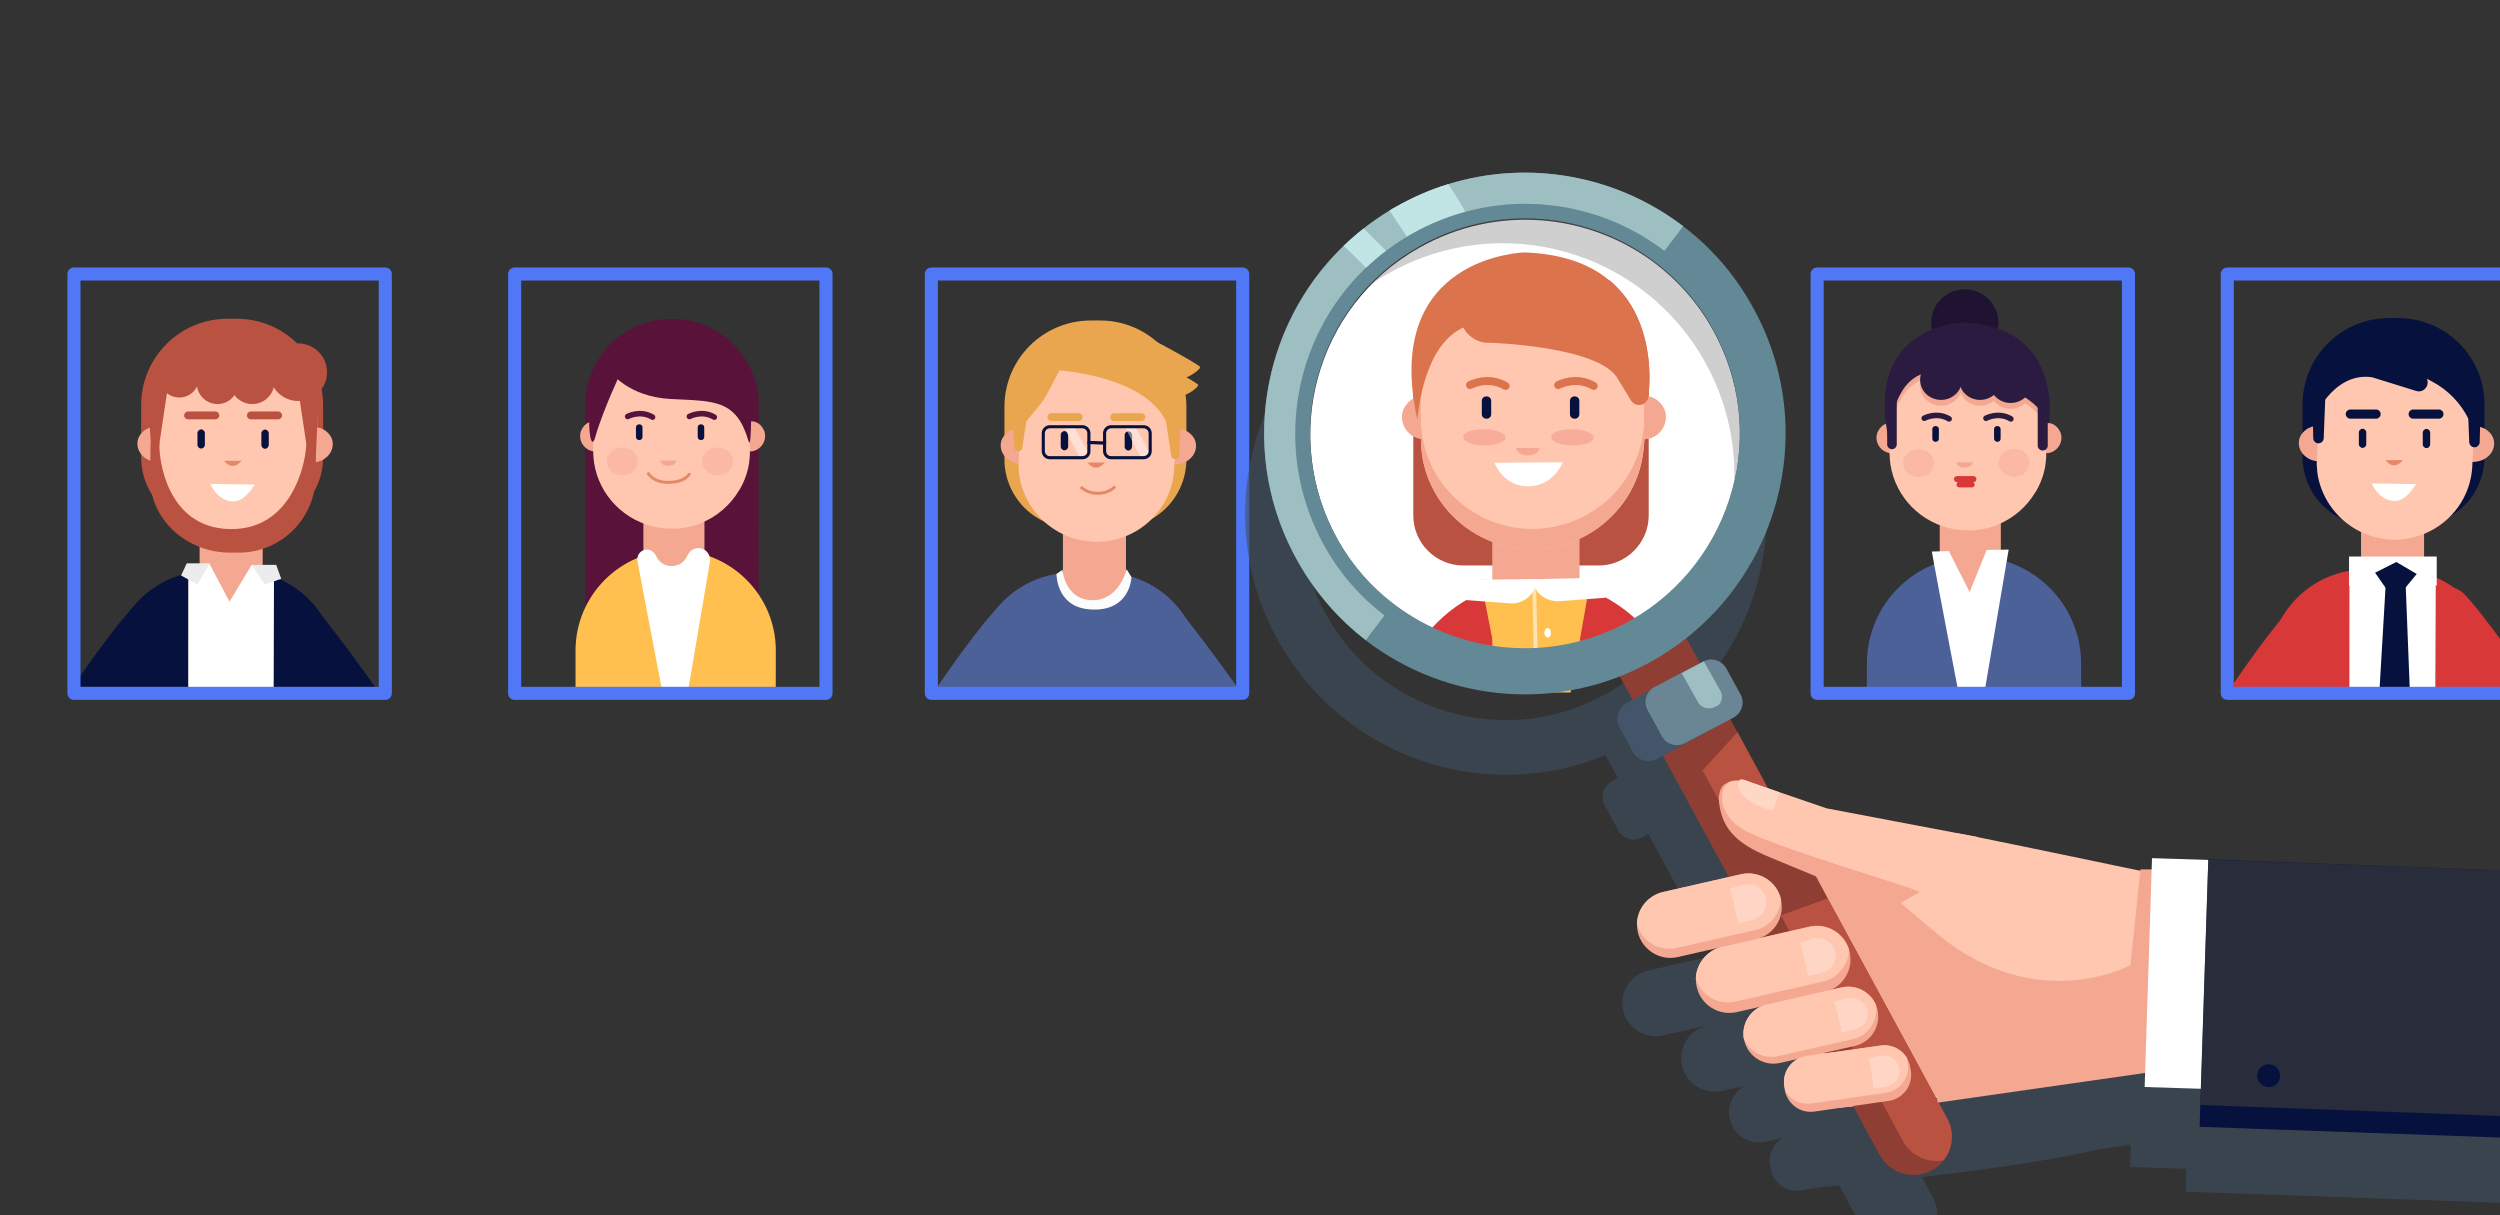 <?xml version="1.0" encoding="utf-8"?>
<!-- Generator: Adobe Illustrator 21.1.0, SVG Export Plug-In . SVG Version: 6.00 Build 0)  -->
<svg version="1.1" id="Layer_1" xmlns="http://www.w3.org/2000/svg" xmlns:xlink="http://www.w3.org/1999/xlink" x="0px" y="0px"
	 width="1145.9px" height="557.1px" viewBox="0 0 1145.9 557.1" style="enable-background:new 0 0 1145.9 557.1;"
	 xml:space="preserve">
<rect x="0" y="0" width="1145.9" height="557.1" fill="#333333" stroke="none"/>
<style type="text/css">
	.st0{clip-path:url(#SVGID_2_);}
	.st1{fill:#07113D;}
	.st2{fill:#B95241;}
	.st3{fill:#F4A891;}
	.st4{fill:#FFC7B0;}
	.st5{fill:#FFFFFF;}
	.st6{fill:#E48867;}
	.st7{fill:#EAECEE;}
	.st8{fill:none;stroke:#5077F6;stroke-width:6;stroke-linecap:round;stroke-linejoin:round;stroke-miterlimit:10;}
	.st9{clip-path:url(#SVGID_4_);fill:#591239;}
	.st10{clip-path:url(#SVGID_6_);fill:#FFC050;}
	.st11{clip-path:url(#SVGID_8_);fill:#F4A891;}
	.st12{clip-path:url(#SVGID_10_);}
	.st13{clip-path:url(#SVGID_12_);}
	.st14{fill:none;stroke:#591239;stroke-width:2.558;stroke-linecap:round;stroke-miterlimit:10;}
	.st15{clip-path:url(#SVGID_14_);fill:#FFFFFF;}
	.st16{clip-path:url(#SVGID_16_);fill:#07113D;}
	.st17{clip-path:url(#SVGID_18_);}
	.st18{opacity:0.1;}
	.st19{fill:#D93838;}
	.st20{clip-path:url(#SVGID_20_);fill:#07113D;}
	.st21{clip-path:url(#SVGID_22_);}
	.st22{fill:#591239;}
	.st23{clip-path:url(#SVGID_24_);fill:none;stroke:#E48867;stroke-width:1.356;stroke-linecap:round;stroke-miterlimit:10;}
	.st24{clip-path:url(#SVGID_26_);fill:#591239;}
	.st25{clip-path:url(#SVGID_28_);fill:#591239;}
	.st26{clip-path:url(#SVGID_30_);fill:#1F1331;}
	.st27{clip-path:url(#SVGID_32_);fill:#4D6199;}
	.st28{clip-path:url(#SVGID_34_);fill:#F4A891;}
	.st29{clip-path:url(#SVGID_36_);}
	.st30{clip-path:url(#SVGID_38_);}
	.st31{fill:none;stroke:#2B1B40;stroke-width:2.558;stroke-linecap:round;stroke-miterlimit:10;}
	.st32{clip-path:url(#SVGID_40_);fill:#FFFFFF;}
	.st33{clip-path:url(#SVGID_42_);fill:#07113D;}
	.st34{clip-path:url(#SVGID_44_);}
	.st35{clip-path:url(#SVGID_46_);fill:#07113D;}
	.st36{clip-path:url(#SVGID_48_);}
	.st37{clip-path:url(#SVGID_50_);}
	.st38{fill:#2B1B40;}
	.st39{clip-path:url(#SVGID_52_);fill:#D93838;}
	.st40{clip-path:url(#SVGID_54_);fill:#D93838;}
	.st41{clip-path:url(#SVGID_56_);}
	.st42{clip-path:url(#SVGID_58_);}
	.st43{fill:#4D6199;}
	.st44{fill:#EAA64F;}
	.st45{fill:#FBFCFC;}
	.st46{fill:none;stroke:#E48867;stroke-width:1.356;stroke-miterlimit:10;}
	.st47{opacity:0.45;fill:#FFFFFF;enable-background:new    ;}
	.st48{fill:none;stroke:#07113D;stroke-width:1.427;stroke-miterlimit:10;}
	.st49{fill:none;stroke:#07113D;stroke-width:1.484;stroke-miterlimit:10;}
	.st50{opacity:0.6;fill:#405162;enable-background:new    ;}
	.st51{fill:#DB734C;}
	.st52{fill:none;stroke:#DB734C;stroke-width:3.651;stroke-linecap:round;stroke-miterlimit:10;}
	.st53{opacity:0.18;}
	.st54{fill:#FFC050;}
	.st55{opacity:0.56;fill:none;stroke:#FFFFFF;stroke-width:1.746;stroke-miterlimit:10;enable-background:new    ;}
	.st56{fill:#8E3E33;}
	.st57{fill:#435568;}
	.st58{fill:#6A8593;}
	.st59{fill:#638896;}
	.st60{opacity:0.63;}
	.st61{fill:#FFE0D2;}
	.st62{fill:#FFD7C5;}
	.st63{opacity:0.66;fill:#3A3A3A;enable-background:new    ;}
	.st64{fill:#9DBFC1;}
	.st65{opacity:0.3;fill:#5D5D5D;enable-background:new    ;}
	.st66{fill:#C1E5E5;}
</style>
<g>
	<g>
		<g>
			<g>
				<g>
					<g>
						<defs>
							<rect id="SVGID_1_" x="33.3" y="129.2" width="141" height="188.9"/>
						</defs>
						<clipPath id="SVGID_2_">
							<use xlink:href="#SVGID_1_"  style="overflow:visible;"/>
						</clipPath>
						<g class="st0">
							<path class="st1" d="M10.5,350.7c1.1-2.5,44.6-73.2,60.7-81.3c16.1-8,59.1-3.7,67.2,2.5c8,6.2,53.4,69.2,58.8,82.3
								c6.3,15.2,0,34.8-7.1,34.8s-167.9,0-167.9,0S-2.9,381.1,10.5,350.7z"/>
							<path class="st1" d="M154.5,305.9l-3,128.9l-97.6,0.9l-2.6-129.8c0-21.8,15.7-39.9,36.5-43.5c2.5-0.4,5-0.7,7.7-0.7h14.9
								C134.7,261.7,154.5,281.5,154.5,305.9z"/>
							<g>
								<path class="st2" d="M116.6,241.2H96.2c-17.4,0-31.5-14.1-31.5-31.5v-24c0-21.9,17.7-39.6,39.6-39.6h4.2
									c21.9,0,39.6,17.7,39.6,39.6v24C148.1,227.1,134,241.2,116.6,241.2z"/>
								<path class="st3" d="M75.8,195.6l-0.6,9.7l-0.4,6.6l-2.9-0.1c-0.2,0-0.4,0-0.6-0.1c-4.9-0.5-8.6-4.4-8.3-8.8
									c0.1-2.2,1.3-4.1,3.1-5.5c1.6-1.3,3.7-1.9,6-2l0,0c0.3,0,0.5,0,0.8,0L75.8,195.6z"/>
								<path class="st3" d="M139.7,195.8l0.6,9.7l0.4,6.6l2.9-0.1c0.2,0,0.4,0,0.6-0.1c4.9-0.5,8.6-4.4,8.3-8.8
									c-0.1-2.2-1.3-4.1-3.1-5.5c-1.6-1.3-3.7-1.9-6-2l0,0c-0.3,0-0.5,0-0.8,0L139.7,195.8z"/>
								<path class="st3" d="M108.9,277.7H103c-6.3,0-11.5-5.2-11.5-11.5v-34.5c0-6.3,5.2-11.5,11.5-11.5h5.9
									c6.3,0,11.5,5.2,11.5,11.5v34.5C120.4,272.5,115.2,277.7,108.9,277.7z"/>
								<path class="st4" d="M145.4,194.2l-0.9,17.8l-0.1,2.7c-0.1,1.8-0.3,3.5-0.6,5.2c-2.7,14.1-13.6,25.3-27.4,28.9
									c-1.5,0.4-3.1,0.7-4.7,0.9c-0.5,0.1-1,0.1-1.5,0.1c-1,0.1-2,0.2-3.1,0.2c-0.7,0-1.5,0-2.2-0.1c-1.7-0.1-3.3-0.3-4.9-0.6
									c-0.7-0.1-1.3-0.3-2-0.4c-2.5-0.6-4.9-1.4-7.2-2.5l0,0c-10.9-5.1-18.8-15.2-20.9-27.1v-0.1c-0.2-1.3-0.4-2.6-0.5-3.9
									c0-0.4-0.1-0.8-0.1-1.2s0-0.8,0-1.3s0-1,0-1.5V211l0.1-1.2l0.2-3.2l0.3-5.4v-0.1l0.3-5.5v-0.1l0,0l0.1-2l0.1-1.6l0.1-1.4
									v-0.4c0.1-2.5,0.7-5,1.4-7.3c0.5-1.6,1.1-3.2,1.8-4.8c0.1-0.3,0.2-0.5,0.3-0.7c0.6-1.3,1.2-2.5,1.9-3.7l0,0
									c2.7-4.5,6.3-8.4,10.6-11.4c0.9-0.6,1.7-1.2,2.6-1.7c6.3-3.7,13.6-5.6,21.3-5.2c10.4,0.5,19.6,5.2,26.1,12.3
									c1.9,2.1,3.5,4.4,4.7,6.8c1.1,2,1.9,4.1,2.7,6.3c0.5,1.4,0.8,2.8,1.1,4.3l0,0c0.1,0.5,0.1,1,0.2,1.5
									c0.1,0.9,0.2,1.8,0.2,2.7C145.5,190.7,145.4,192.5,145.4,194.2z"/>
								<g>
									<path class="st1" d="M121.5,205.7L121.5,205.7c-0.9,0-1.7-0.8-1.7-1.7v-5.4c0-0.9,0.8-1.7,1.7-1.7l0,0
										c0.9,0,1.7,0.8,1.7,1.7v5.4C123.1,204.9,122.4,205.7,121.5,205.7z"/>
									<path class="st1" d="M92.2,205.6L92.2,205.6c-0.9,0-1.7-0.8-1.7-1.7v-5.4c0-0.9,0.8-1.7,1.7-1.7l0,0c0.9,0,1.7,0.8,1.7,1.7
										v5.4C93.9,204.8,93.1,205.6,92.2,205.6z"/>
									<path class="st2" d="M127.5,192.2H115c-1,0-1.8-0.8-1.8-1.8l0,0c0-1,0.8-1.8,1.8-1.8h12.5c1,0,1.8,0.8,1.8,1.8l0,0
										C129.3,191.4,128.5,192.2,127.5,192.2z"/>
									<path class="st2" d="M98.7,192.2H86.2c-1,0-1.8-0.8-1.8-1.8l0,0c0-1,0.8-1.8,1.8-1.8h12.5c1,0,1.8,0.8,1.8,1.8l0,0
										C100.5,191.4,99.7,192.2,98.7,192.2z"/>
									<path class="st5" d="M116.8,222.1c-3.4,5-6.6,8.4-11.3,7.6c-3.9-0.6-7.1-3.6-9.1-7.9L116.8,222.1z"/>
									<path class="st6" d="M102.7,211.2h8C110.7,211.2,106.9,216.5,102.7,211.2z"/>
								</g>
								<path class="st3" d="M145.4,194.2l-0.9,17.8l-0.1,2.7c-0.1,1.8-0.3,3.5-0.6,5.2c-2.7,14.1-13.6,25.3-27.4,28.9
									c-1.5,0.4-3.1,0.7-4.7,0.9c-0.5,0.1-1,0.1-1.5,0.1c-1,0.1-2,0.2-3.1,0.2c-0.7,0-1.5,0-2.2-0.1c-1.9-0.1-3.8-0.3-5.6-0.6
									c-0.4-0.1-0.7-0.1-1.1-0.2c-2.5-0.6-4.9-1.4-7.2-2.5l0,0c-10.9-5.2-18.9-15.3-21-27.3v-0.1c-0.2-1.3-0.4-2.6-0.5-3.9
									c0-0.4-0.1-0.8-0.1-1.2s0-0.8,0-1.3s0-1,0-1.5V211l0.1-1.2l0.2-3.2l0.3-5.4c1.7,19.9,8.7,45.1,33.6,46.1
									c34.4,1.4,41.5-36.4,42-58.2C145.5,190.7,145.4,192.5,145.4,194.2z"/>
							</g>
							<g>
								<polygon class="st5" points="125.1,436.2 86.2,436.2 86.3,258.7 96,258.4 105.2,275.8 115.3,259 125.6,259.2 								"/>
							</g>
						</g>
					</g>
				</g>
			</g>
		</g>
		<polygon class="st7" points="96.2,258.2 90.5,267.9 83,263.8 85.6,258.2 		"/>
		<polygon class="st7" points="115.3,258.9 121.4,267.9 128.9,265.3 126.6,258.9 		"/>
		<ellipse class="st2" cx="136.7" cy="170.6" rx="13.2" ry="13.2"/>
		<path class="st2" d="M125.8,175c0,5.6-4.5,10.2-10.2,10.2c-5.6,0-10.2-4.6-10.2-10.2c0-5.6,4.5-10.2,10.2-10.2
			S125.8,169.4,125.8,175z"/>
		<ellipse class="st2" cx="99.7" cy="175.7" rx="9.5" ry="9.5"/>
		<path class="st2" d="M91.2,173.2c0,5-4,9-9,9s-9-4-9-9s4-9,9-9S91.2,168.2,91.2,173.2z"/>
		<path class="st2" d="M94.1,154.2c0,0,19-5.4,29.2,1.7c10.2,7.1,15.6,16.9,15.6,16.9l-39,3.4l-23.4-3.7l9-17.1L94.1,154.2z"/>
		<path class="st2" d="M77.2,175.7l-4.3,28.7c-0.2,1.3-1.7,2-2.8,1.3l0,0c-0.5-0.3-0.8-0.9-0.9-1.5l-1.3-20.9
			C67.9,183.3,74.8,166,77.2,175.7z"/>
		<path class="st2" d="M136.8,179.4l4.3,28.7c0.2,1.3,1.7,2,2.8,1.3l0,0c0.5-0.3,0.8-0.9,0.9-1.5l1.3-26.7
			C146.2,181.3,139.2,169.8,136.8,179.4z"/>
		<path class="st2" d="M73.1,203c-0.5,6.9,3.2,38.8,32,39.5s34.6-30.2,35.1-36.6c0.5-6.4,4.7-5.8,4.7-4.4l-0.2,16.6
			c0,19.5-15.8,35.2-35.2,35.2h-4.1c-19.5,0-36.6-14.8-36.6-34.2l0.2-15.9C69.1,203.2,73.2,202.4,73.1,203z"/>
	</g>
	<rect x="33.9" y="125.6" class="st8" width="142.7" height="192.2"/>
</g>
<g>
	<g>
		<g>
			<g>
				<g>
					<defs>
						<rect id="SVGID_3_" x="231.4" y="125.9" width="147.8" height="192.2"/>
					</defs>
					<clipPath id="SVGID_4_">
						<use xlink:href="#SVGID_3_"  style="overflow:visible;"/>
					</clipPath>
					<path class="st9" d="M347.7,279.7h-79.5v-93.8c0-22,17.8-39.8,39.8-39.8l0,0c22,0,39.8,17.8,39.8,39.8L347.7,279.7L347.7,279.7
						z"/>
				</g>
			</g>
		</g>
		<g>
			<g>
				<g>
					<defs>
						<rect id="SVGID_5_" x="231.4" y="125.9" width="147.8" height="192.2"/>
					</defs>
					<clipPath id="SVGID_6_">
						<use xlink:href="#SVGID_5_"  style="overflow:visible;"/>
					</clipPath>
					<path class="st10" d="M355.5,367.6h-91.7v-69.4c0-25.3,20.5-45.9,45.9-45.9l0,0c25.3,0,45.9,20.5,45.9,45.9L355.5,367.6
						L355.5,367.6z"/>
				</g>
			</g>
		</g>
		<g>
			<g>
				<g>
					<defs>
						<rect id="SVGID_7_" x="231.4" y="125.9" width="147.8" height="192.2"/>
					</defs>
					<clipPath id="SVGID_8_">
						<use xlink:href="#SVGID_7_"  style="overflow:visible;"/>
					</clipPath>
					<rect x="294.9" y="232.5" class="st11" width="28" height="38.4"/>
				</g>
			</g>
		</g>
		<g>
			<g>
				<g>
					<defs>
						<rect id="SVGID_9_" x="231.4" y="125.9" width="147.8" height="192.2"/>
					</defs>
					<clipPath id="SVGID_10_">
						<use xlink:href="#SVGID_9_"  style="overflow:visible;"/>
					</clipPath>
					<g class="st12">
						<path class="st3" d="M350.7,199.8c0,3.4-2.4,6.3-5.6,7c-0.3,0.1-0.6,0.1-0.9,0.1c-0.1,0-0.3,0-0.5,0h-2.2v-4.6v-1l-0.1-8.3
							h2.2c0.2,0,0.4,0,0.6,0l0,0c0.3,0,0.6,0,0.8,0.1l0,0c1.4,0.2,2.6,0.8,3.6,1.8C349.9,196.3,350.7,197.9,350.7,199.8z"/>
						<path class="st3" d="M265.9,199.8c0,3.4,2.4,6.3,5.6,7c0.3,0.1,0.6,0.1,0.9,0.1c0.1,0,0.3,0,0.5,0h2.2v-4.6v-1l0.1-8.3H273
							c-0.2,0-0.4,0-0.6,0l0,0c-0.3,0-0.6,0-0.8,0.1l0,0c-1.4,0.2-2.6,0.8-3.6,1.8C266.7,196.3,265.9,197.9,265.9,199.8z"/>
						<path class="st4" d="M343.7,205.5v1.2v0.2c0,0.5,0,1,0,1.5c0,0.4,0,0.8-0.1,1.2c0,0.1,0,0.2,0,0.4c-0.4,5.1-2,9.9-4.4,14.1
							c-0.1,0.2-0.2,0.4-0.4,0.6c-3.9,6.6-9.9,11.9-17.1,14.9l0,0c-2.8,1.2-5.7,2-8.8,2.4c-1.1,0.2-2.3,0.3-3.4,0.3
							c-0.5,0-0.9,0-1.4,0c-1.7,0-3.3-0.1-5-0.3c-0.5-0.1-0.9-0.1-1.4-0.2c-15.2-2.6-27.1-14.6-29.4-29.7c-0.2-1.6-0.4-3.3-0.4-5
							v-2.5l-0.1-11.3v-5.7c0-0.9,0-1.7,0-2.6c0.1-1.7,0.2-3.3,0.5-4.9c0.3-1.9,0.8-3.7,1.5-5.5c0.8-2.1,1.7-4.1,2.8-6
							c1.3-2.3,2.9-4.4,4.8-6.3c6.5-6.5,15.5-10.5,25.4-10.6c7.4-0.1,14.3,2.1,20.1,5.9c0.8,0.6,1.7,1.1,2.5,1.7
							c3.3,2.6,6.2,5.7,8.4,9.3c0.4,0.7,0.8,1.4,1.2,2.1l0,0c0.6,1.2,1.2,2.4,1.7,3.6c0.1,0.2,0.2,0.4,0.3,0.7
							c0.6,1.5,1.1,3,1.5,4.6c0.6,2.3,1,4.6,1,7v0.4v1.4v1.5v1.9l0,0v0.1v0.3v0.9v8.3v0.9L343.7,205.5z"/>
					</g>
				</g>
			</g>
		</g>
		<g>
			<g>
				<g>
					<defs>
						<rect id="SVGID_11_" x="231.4" y="125.9" width="147.8" height="192.2"/>
					</defs>
					<clipPath id="SVGID_12_">
						<use xlink:href="#SVGID_11_"  style="overflow:visible;"/>
					</clipPath>
					<g class="st13">
						<path class="st3" d="M302.5,211.1c0,0,0.5,2.6,4.1,2.4c3.2-0.2,3.5-2.4,3.5-2.4H302.5z"/>
						<g>
							<path class="st14" d="M287.7,190.9c0,0,5.7-3.1,11.4,0.3"/>
						</g>
					</g>
				</g>
			</g>
		</g>
		<g>
			<g>
				<g>
					<defs>
						<rect id="SVGID_13_" x="231.4" y="125.9" width="147.8" height="192.2"/>
					</defs>
					<clipPath id="SVGID_14_">
						<use xlink:href="#SVGID_13_"  style="overflow:visible;"/>
					</clipPath>
					<path class="st15" d="M292.2,257.1c3.7,20.1,17.6,92.4,17.6,92.4l15.6-92c0.6-3.3-2.1-6.4-5.4-6.3l0,0c-2.1,0.1-4,1.4-4.9,3.4
						l0,0c-2.5,6.2-11.2,6.6-14.2,0.6l-0.5-0.9c-0.8-1.5-2.4-2.5-4.1-2.4l0,0C293.7,252,291.7,254.5,292.2,257.1z"/>
				</g>
			</g>
		</g>
		<g>
			<g>
				<g>
					<defs>
						<rect id="SVGID_15_" x="231.4" y="125.9" width="147.8" height="192.2"/>
					</defs>
					<clipPath id="SVGID_16_">
						<use xlink:href="#SVGID_15_"  style="overflow:visible;"/>
					</clipPath>
					<path class="st16" d="M291.5,200.3v-4.4c0-0.8,0.6-1.4,1.4-1.4h0.2c0.8,0,1.4,0.6,1.4,1.4v4.4c0,0.8-0.6,1.4-1.4,1.4h-0.2
						C292.2,201.7,291.5,201.1,291.5,200.3z"/>
				</g>
			</g>
		</g>
		<g>
			<g>
				<g>
					<defs>
						<rect id="SVGID_17_" x="231.4" y="125.9" width="147.8" height="192.2"/>
					</defs>
					<clipPath id="SVGID_18_">
						<use xlink:href="#SVGID_17_"  style="overflow:visible;"/>
					</clipPath>
					<g class="st17">
						<g>
							<path class="st14" d="M316,190.9c0,0,5.7-3.1,11.4,0.3"/>
						</g>
						<g class="st18">
							<path class="st19" d="M336,211.6c-0.1,3.6-3.3,6.4-7.2,6.3c-3.9-0.1-7-3-7-6.5c0.1-3.6,3.3-6.4,7.2-6.3
								C333,205.1,336.1,208.1,336,211.6z"/>
						</g>
						<g class="st18">
							<path class="st19" d="M292.3,211.6c-0.1,3.6-3.3,6.4-7.2,6.3c-3.9-0.1-7-3-7-6.5c0.1-3.6,3.3-6.4,7.2-6.3
								C289.2,205.1,292.3,208.1,292.3,211.6z"/>
						</g>
					</g>
				</g>
			</g>
		</g>
		<g>
			<g>
				<g>
					<defs>
						<rect id="SVGID_19_" x="231.4" y="125.9" width="147.8" height="192.2"/>
					</defs>
					<clipPath id="SVGID_20_">
						<use xlink:href="#SVGID_19_"  style="overflow:visible;"/>
					</clipPath>
					<path class="st20" d="M319.8,200.3v-4.4c0-0.8,0.6-1.4,1.4-1.4h0.2c0.8,0,1.4,0.6,1.4,1.4v4.4c0,0.8-0.6,1.4-1.4,1.4h-0.2
						C320.5,201.7,319.8,201.1,319.8,200.3z"/>
				</g>
			</g>
		</g>
		<g>
			<g>
				<g>
					<defs>
						<rect id="SVGID_21_" x="231.4" y="125.9" width="147.8" height="192.2"/>
					</defs>
					<clipPath id="SVGID_22_">
						<use xlink:href="#SVGID_21_"  style="overflow:visible;"/>
					</clipPath>
					<g class="st21">
						<path class="st22" d="M345.3,190.6C345.2,190.6,345.2,190.6,345.3,190.6c-0.1,1.4-0.2,2.3-0.3,2.5c0,0.1-1.3,0-1.3,0
							c-2-13-33-24.4-52.3-23.4c-2.2,0.1-4.1,0.6-5.8,1.4c-13.7,6.2-13.9,30.4-14.1,29.5C260,148.1,305.4,147,305.4,147
							c12.7,0.5,21.4,4.1,27.4,9.1C345.5,166.8,345.7,184,345.3,190.6z"/>
					</g>
				</g>
			</g>
		</g>
		<g>
			<g>
				<g>
					<defs>
						<rect id="SVGID_23_" x="231.4" y="125.9" width="147.8" height="192.2"/>
					</defs>
					<clipPath id="SVGID_24_">
						<use xlink:href="#SVGID_23_"  style="overflow:visible;"/>
					</clipPath>
					<path class="st23" d="M297.2,217.1c1.3,1.8,4.2,4.3,9.9,4c5.2-0.2,7.7-2.1,8.8-3.7"/>
				</g>
			</g>
		</g>
		<g>
			<g>
				<g>
					<defs>
						<rect id="SVGID_25_" x="231.4" y="125.9" width="147.8" height="192.2"/>
					</defs>
					<clipPath id="SVGID_26_">
						<use xlink:href="#SVGID_25_"  style="overflow:visible;"/>
					</clipPath>
					<path class="st24" d="M279.9,170.4c0,0,7.8,11.5,27.8,12.5s29.8,0.2,35.4,19.3c1.5,5.2,1.2-20.5,1.2-20.5
						S301.6,147,279.9,170.4z"/>
				</g>
			</g>
		</g>
		<g>
			<g>
				<g>
					<defs>
						<rect id="SVGID_27_" x="231.4" y="125.9" width="147.8" height="192.2"/>
					</defs>
					<clipPath id="SVGID_28_">
						<use xlink:href="#SVGID_27_"  style="overflow:visible;"/>
					</clipPath>
					<path class="st25" d="M285,169.7c0,0-8.8,18.6-12.2,30.8C269.4,212.8,265.7,164.8,285,169.7z"/>
				</g>
			</g>
		</g>
	</g>
	<rect x="235.9" y="125.6" class="st8" width="142.7" height="192.2"/>
</g>
<g>
	<g>
		<g>
			<g>
				<g>
					<defs>
						
							<rect id="SVGID_29_" x="858.3" y="21.9" transform="matrix(0.707 -0.707 0.707 0.707 211.78 702.95)" width="192.2" height="147.8"/>
					</defs>
					<clipPath id="SVGID_30_">
						<use xlink:href="#SVGID_29_"  style="overflow:visible;"/>
					</clipPath>
					
						<ellipse transform="matrix(0.707 -0.707 0.707 0.707 159.24 680.193)" class="st26" cx="900.7" cy="147.9" rx="15.4" ry="15.4"/>
				</g>
			</g>
		</g>
		<g>
			<g>
				<g>
					<defs>
						<rect id="SVGID_31_" x="825.6" y="126.7" width="147.8" height="192.2"/>
					</defs>
					<clipPath id="SVGID_32_">
						<use xlink:href="#SVGID_31_"  style="overflow:visible;"/>
					</clipPath>
					<path class="st27" d="M954,378.5h-98.3v-74.3c0-27.1,22-49.1,49.1-49.1l0,0c27.1,0,49.1,22,49.1,49.1v74.3H954z"/>
				</g>
			</g>
		</g>
		<g>
			<g>
				<g>
					<defs>
						<rect id="SVGID_33_" x="825.6" y="126.7" width="147.8" height="192.2"/>
					</defs>
					<clipPath id="SVGID_34_">
						<use xlink:href="#SVGID_33_"  style="overflow:visible;"/>
					</clipPath>
					<rect x="889.1" y="233.3" class="st28" width="28" height="38.4"/>
				</g>
			</g>
		</g>
		<g>
			<g>
				<g>
					<defs>
						<rect id="SVGID_35_" x="825.6" y="126.7" width="147.8" height="192.2"/>
					</defs>
					<clipPath id="SVGID_36_">
						<use xlink:href="#SVGID_35_"  style="overflow:visible;"/>
					</clipPath>
					<g class="st29">
						<path class="st3" d="M944.9,200.6c0,3.4-2.4,6.3-5.6,7c-0.3,0.1-0.6,0.1-0.9,0.1c-0.1,0-0.3,0-0.5,0h-2.2v-4.6v-1l-0.1-8.3
							h2.2c0.2,0,0.4,0,0.6,0l0,0c0.3,0,0.6,0,0.8,0.1l0,0c1.4,0.2,2.6,0.8,3.6,1.8C944.1,197.1,944.9,198.7,944.9,200.6z"/>
						<path class="st3" d="M860.1,200.6c0,3.4,2.4,6.3,5.6,7c0.3,0.1,0.6,0.1,0.9,0.1c0.1,0,0.3,0,0.5,0h2.2v-4.6v-1l0.1-8.3h-2.2
							c-0.2,0-0.4,0-0.6,0l0,0c-0.3,0-0.6,0-0.8,0.1l0,0c-1.4,0.2-2.6,0.8-3.6,1.8C860.9,197.1,860.1,198.7,860.1,200.6z"/>
						<path class="st4" d="M937.9,206.3v1.2v0.2c0,0.5,0,1,0,1.5c0,0.4,0,0.8-0.1,1.2c0,0.1,0,0.2,0,0.4c-0.4,5.1-2,9.9-4.4,14.1
							c-0.1,0.2-0.2,0.4-0.4,0.6c-3.9,6.6-9.9,11.9-17.1,14.9l0,0c-2.8,1.2-5.7,2-8.8,2.4c-1.1,0.2-2.3,0.3-3.4,0.3
							c-0.5,0-0.9,0-1.4,0c-1.7,0-3.3-0.1-5-0.3c-0.5-0.1-0.9-0.1-1.4-0.2c-15.2-2.6-27.1-14.6-29.4-29.7c-0.2-1.6-0.4-3.3-0.4-5
							v-2.5l-0.1-11.3v-5.7c0-0.9,0-1.7,0-2.6c0.1-1.7,0.2-3.3,0.5-4.9c0.3-1.9,0.8-3.7,1.5-5.5c0.8-2.1,1.7-4.1,2.8-6
							c1.3-2.3,2.9-4.4,4.8-6.3c6.5-6.5,15.5-10.5,25.4-10.6c7.4-0.1,14.3,2.1,20.1,5.9c0.8,0.6,1.7,1.1,2.5,1.7
							c3.3,2.6,6.2,5.7,8.4,9.3c0.4,0.7,0.8,1.4,1.2,2.1l0,0c0.6,1.2,1.2,2.4,1.7,3.6c0.1,0.2,0.2,0.4,0.3,0.7
							c0.6,1.5,1.1,3,1.5,4.6c0.6,2.3,1,4.6,1,7v0.4v1.4v1.5v1.9l0,0v0.1v0.3v0.9v8.3v0.9L937.9,206.3z"/>
					</g>
				</g>
			</g>
		</g>
		<g>
			<g>
				<g>
					<defs>
						<rect id="SVGID_37_" x="825.6" y="126.7" width="147.8" height="192.2"/>
					</defs>
					<clipPath id="SVGID_38_">
						<use xlink:href="#SVGID_37_"  style="overflow:visible;"/>
					</clipPath>
					<g class="st30">
						<path class="st3" d="M896.7,211.9c0,0,0.5,2.6,4.1,2.4c3.2-0.2,3.5-2.4,3.5-2.4H896.7z"/>
						<g>
							<path class="st31" d="M882,191.7c0,0,5.7-3.1,11.4,0.3"/>
						</g>
					</g>
				</g>
			</g>
		</g>
		<g>
			<g>
				<g>
					<defs>
						<rect id="SVGID_39_" x="825.6" y="126.7" width="147.8" height="192.2"/>
					</defs>
					<clipPath id="SVGID_40_">
						<use xlink:href="#SVGID_39_"  style="overflow:visible;"/>
					</clipPath>
					<path class="st32" d="M885.5,252.8c0,1.3,18.5,97.5,18.5,97.5l16.7-98.4l-10.1,0.2l-7.8,19.3l-9.5-18.8L885.5,252.8z"/>
				</g>
			</g>
		</g>
		<g>
			<g>
				<g>
					<defs>
						<rect id="SVGID_41_" x="825.6" y="126.7" width="147.8" height="192.2"/>
					</defs>
					<clipPath id="SVGID_42_">
						<use xlink:href="#SVGID_41_"  style="overflow:visible;"/>
					</clipPath>
					<path class="st33" d="M885.7,201.1v-4.4c0-0.8,0.6-1.4,1.4-1.4h0.2c0.8,0,1.4,0.6,1.4,1.4v4.4c0,0.8-0.6,1.4-1.4,1.4h-0.2
						C886.4,202.5,885.7,201.9,885.7,201.1z"/>
				</g>
			</g>
		</g>
		<g>
			<g>
				<g>
					<defs>
						<rect id="SVGID_43_" x="825.6" y="126.7" width="147.8" height="192.2"/>
					</defs>
					<clipPath id="SVGID_44_">
						<use xlink:href="#SVGID_43_"  style="overflow:visible;"/>
					</clipPath>
					<g class="st34">
						<g>
							<path class="st31" d="M910.3,191.7c0,0,5.7-3.1,11.4,0.3"/>
						</g>
						<g class="st18">
							
								<ellipse transform="matrix(1.612960e-02 -1 1 1.612960e-02 696.122 1131.907)" class="st19" cx="923.2" cy="212.2" rx="6.4" ry="7.1"/>
						</g>
						<g class="st18">
							<path class="st19" d="M886.5,212.4c-0.1,3.6-3.3,6.4-7.2,6.3c-3.9-0.1-7-3-7-6.5c0.1-3.6,3.3-6.4,7.2-6.3
								C883.5,205.9,886.6,208.9,886.5,212.4z"/>
						</g>
					</g>
				</g>
			</g>
		</g>
		<g>
			<g>
				<g>
					<defs>
						<rect id="SVGID_45_" x="825.6" y="126.7" width="147.8" height="192.2"/>
					</defs>
					<clipPath id="SVGID_46_">
						<use xlink:href="#SVGID_45_"  style="overflow:visible;"/>
					</clipPath>
					<path class="st35" d="M914,201.1v-4.4c0-0.8,0.6-1.4,1.4-1.4h0.2c0.8,0,1.4,0.6,1.4,1.4v4.4c0,0.8-0.6,1.4-1.4,1.4h-0.2
						C914.7,202.5,914,201.9,914,201.1z"/>
				</g>
			</g>
		</g>
		<g>
			<g>
				<g>
					<defs>
						<rect id="SVGID_47_" x="825.6" y="126.7" width="147.8" height="192.2"/>
					</defs>
					<clipPath id="SVGID_48_">
						<use xlink:href="#SVGID_47_"  style="overflow:visible;"/>
					</clipPath>
					<g class="st36">
						<path class="st3" d="M937.8,193.5l0.1,3.1c-2-13-33-24.4-52.3-23.4c-2.2,0.1-4.1,0.6-5.8,1.4c-13.7,6.2-14,30.4-14.1,29.5
							c-6.8-51.5,33.9-53.6,33.9-53.6c12.7,0.5,21.4,4.1,27.4,9.1C939.7,170.3,938.3,187,937.8,193.5z"/>
						<ellipse class="st3" cx="889.7" cy="176.8" rx="9.6" ry="9.2"/>
						<ellipse class="st3" cx="907.6" cy="176.8" rx="9.6" ry="9.2"/>
						<ellipse class="st3" cx="921.6" cy="178.2" rx="9.6" ry="9.2"/>
					</g>
				</g>
			</g>
		</g>
		<g>
			<g>
				<g>
					<defs>
						<rect id="SVGID_49_" x="825.6" y="126.7" width="147.8" height="192.2"/>
					</defs>
					<clipPath id="SVGID_50_">
						<use xlink:href="#SVGID_49_"  style="overflow:visible;"/>
					</clipPath>
					<g class="st37">
						<path class="st38" d="M939.5,191.4L939.5,191.4c-0.1,1.4-0.2,2.3-0.3,2.5c0,0.1-1.3,0-1.3,0c-2-13-33-24.4-52.3-23.4
							c-2.2,0.1-4.1,0.6-5.8,1.4c-13.7,6.2-13.9,30.4-14.1,29.5c-11.5-52.5,33.9-53.6,33.9-53.6c12.7,0.5,21.4,4.1,27.4,9.1
							C939.7,167.6,939.9,184.8,939.5,191.4z"/>
						<ellipse class="st38" cx="889.7" cy="174.1" rx="9.6" ry="9.2"/>
						<ellipse class="st38" cx="907.6" cy="174.1" rx="9.6" ry="9.2"/>
						<ellipse class="st38" cx="921.6" cy="175.5" rx="9.6" ry="9.2"/>
						<path class="st38" d="M934,181.4c0-0.9,0,16.4,0,22.8c0,1.3,1,2.3,2.3,2.3l0,0c1.3,0,2.3-1,2.3-2.3v-21.1
							C938.6,183.1,934,181.9,934,181.4z"/>
						<path class="st38" d="M865,181.4c0-0.9,0,16.1,0,22.3c0,1.2,1,2.2,2.2,2.2l0,0c1.2,0,2.2-1,2.2-2.2V183
							C869.4,183,865,181.9,865,181.4z"/>
					</g>
				</g>
			</g>
		</g>
		<g>
			<g>
				<g>
					<defs>
						<rect id="SVGID_51_" x="825.6" y="126.7" width="147.8" height="192.2"/>
					</defs>
					<clipPath id="SVGID_52_">
						<use xlink:href="#SVGID_51_"  style="overflow:visible;"/>
					</clipPath>
					<path class="st39" d="M904.5,221H897c-0.7,0-1.4-0.6-1.4-1.4l0,0c0-0.7,0.6-1.4,1.4-1.4h7.5c0.7,0,1.4,0.6,1.4,1.4l0,0
						C905.9,220.4,905.3,221,904.5,221z"/>
				</g>
			</g>
		</g>
		<g>
			<g>
				<g>
					<defs>
						<rect id="SVGID_53_" x="825.6" y="126.7" width="147.8" height="192.2"/>
					</defs>
					<clipPath id="SVGID_54_">
						<use xlink:href="#SVGID_53_"  style="overflow:visible;"/>
					</clipPath>
					<path class="st40" d="M903.9,223.4H898c-0.7,0-1.2-0.6-1.2-1.2V222c0-0.7,0.6-1.2,1.2-1.2h5.9c0.7,0,1.2,0.6,1.2,1.2v0.2
						C905.1,222.9,904.6,223.4,903.9,223.4z"/>
				</g>
			</g>
		</g>
	</g>
	<rect x="832.9" y="125.6" class="st8" width="142.7" height="192.2"/>
</g>
<g>
	<g>
		<g>
			<g>
				<g>
					<g>
						<defs>
							<rect id="SVGID_55_" x="1024" y="128.9" width="141" height="188.9"/>
						</defs>
						<clipPath id="SVGID_56_">
							<use xlink:href="#SVGID_55_"  style="overflow:visible;"/>
						</clipPath>
						<g class="st41">
							<path class="st19" d="M999.8,350.8c1.1-2.5,44.6-73.2,60.7-81.3c16.1-8,59.8-4.5,67.9,1.8c8,6.3,52.7,70,58,83
								c6.3,15.2,0,34.8-7.1,34.8s-167.9,0-167.9,0S986.4,381.1,999.8,350.8z"/>
							<g>
								<path class="st1" d="M1107.3,240.9h-20.4c-17.4,0-31.5-14.1-31.5-31.5v-24c0-21.9,17.7-39.6,39.6-39.6h4.2
									c21.9,0,39.6,17.7,39.6,39.6v24C1138.8,226.8,1124.7,240.9,1107.3,240.9z"/>
								<path class="st3" d="M1066.5,195.3l-0.6,9.7l-0.4,6.6l-2.9-0.1c-0.2,0-0.4,0-0.6-0.1c-4.9-0.5-8.6-4.4-8.3-8.8
									c0.1-2.2,1.3-4.1,3.1-5.5c1.6-1.3,3.7-1.9,6-2l0,0c0.3,0,0.5,0,0.8,0L1066.5,195.3z"/>
								<path class="st3" d="M1130.4,195.5l0.6,9.7l0.4,6.6l2.9-0.1c0.2,0,0.4,0,0.6-0.1c4.9-0.5,8.6-4.4,8.3-8.8
									c-0.1-2.2-1.3-4.1-3.1-5.5c-1.6-1.3-3.7-1.9-6-2l0,0c-0.3,0-0.5,0-0.8,0L1130.4,195.5z"/>
								<path class="st3" d="M1100,273.5h-6.7c-6.1,0-11.1-5-11.1-11.1v-31.3c0-6.1,5-11.1,11.1-11.1h6.7c6.1,0,11.1,5,11.1,11.1
									v31.3C1111.1,268.5,1106.1,273.5,1100,273.5z"/>
								<path class="st4" d="M1134.2,194.4l-0.9,16.9l-0.1,2.5c-0.1,1.7-0.3,3.3-0.6,4.9c-2.6,13.5-12.9,24.1-26,27.5
									c-1.5,0.4-3,0.7-4.5,0.9c-0.5,0.1-0.9,0.1-1.4,0.1c-1,0.1-1.9,0.2-2.9,0.2c-0.7,0-1.4,0-2.1-0.1c-1.6-0.1-3.2-0.3-4.7-0.6
									c-0.6-0.1-1.3-0.3-1.9-0.4c-2.4-0.6-4.7-1.4-6.8-2.4l0,0c-10.3-4.9-17.8-14.5-19.9-25.8V218c-0.2-1.2-0.4-2.5-0.4-3.7
									c0-0.4-0.1-0.8-0.1-1.2s0-0.8,0-1.2c0-0.5,0-1,0-1.4v-0.3l0.1-1.2l0.2-3l0.3-5.2v-0.1l0.3-5.2v-0.1l0,0l0.1-1.9l0.1-1.5
									l0.1-1.4v-0.4c0.1-2.4,0.6-4.7,1.3-6.9c0.5-1.6,1.1-3.1,1.7-4.5c0.1-0.2,0.2-0.4,0.3-0.7c0.5-1.2,1.2-2.4,1.8-3.5l0,0
									c2.6-4.3,6-8,10.1-10.9c0.8-0.6,1.7-1.1,2.5-1.6c6-3.5,12.9-5.4,20.3-5c9.8,0.5,18.7,4.9,24.8,11.7c1.8,2,3.3,4.2,4.5,6.5
									c1,1.9,1.8,3.9,2.5,6c0.5,1.3,0.8,2.7,1,4.1l0,0c0.1,0.5,0.1,0.9,0.2,1.4c0.1,0.8,0.2,1.7,0.2,2.5
									C1134.3,191.1,1134.3,192.7,1134.2,194.4z"/>
								<g>
									<path class="st1" d="M1112.2,205.4L1112.2,205.4c-0.9,0-1.7-0.8-1.7-1.7v-5.4c0-0.9,0.8-1.7,1.7-1.7l0,0
										c0.9,0,1.7,0.8,1.7,1.7v5.4C1113.8,204.7,1113.1,205.4,1112.2,205.4z"/>
									<path class="st1" d="M1082.9,205.3L1082.9,205.3c-0.9,0-1.7-0.8-1.7-1.7v-5.4c0-0.9,0.8-1.7,1.7-1.7l0,0
										c0.9,0,1.7,0.8,1.7,1.7v5.4C1084.6,204.6,1083.8,205.3,1082.9,205.3z"/>
									<path class="st1" d="M1117.9,191.9h-11.8c-1.2,0-2.1-1-2.1-2.1l0,0c0-1.2,1-2.1,2.1-2.1h11.8c1.2,0,2.1,1,2.1,2.1l0,0
										C1120,190.9,1119.1,191.9,1117.9,191.9z"/>
									<path class="st1" d="M1089.1,191.9h-11.8c-1.2,0-2.1-1-2.1-2.1l0,0c0-1.2,1-2.1,2.1-2.1h11.8c1.2,0,2.1,1,2.1,2.1l0,0
										C1091.2,190.9,1090.3,191.9,1089.1,191.9z"/>
									<path class="st5" d="M1107.5,221.9c-3.4,5-6.6,8.4-11.3,7.6c-3.9-0.6-7.1-3.6-9.1-7.9L1107.5,221.9z"/>
									<path class="st6" d="M1093.4,210.9h8C1101.4,210.9,1097.6,216.3,1093.4,210.9z"/>
								</g>
								<path class="st1" d="M1087.2,172.9l20.3,6.3c3.2,1,6.1-2.1,5-5.3l-0.1-0.3l2.4,1.3c7.2,3.8,13,9.8,16.6,17l4.6,9.2
									c0,0,10.9-46.9-40.4-48c-41-0.9-35.8,40.2-35.8,40.2S1068.8,170.3,1087.2,172.9z"/>
							</g>
							<g>
								<path class="st19" d="M1143.2,305.2l-3,128.9l-97.6,0.9l-2.6-129.8c0-21.8,15.8-39.8,36.5-43.5c2.5-0.4,5-0.7,7.7-0.7h14.9
									C1123.4,261.1,1143.2,280.9,1143.2,305.2z"/>
								<g>
									<polygon class="st5" points="1115.7,436 1076.8,436 1076.9,258.4 1116.5,258.4 									"/>
								</g>
								<path class="st1" d="M1086.9,260c0.7,1,10.7,15.4,10.7,15.4l12.1-14.7l-5.7-5l-11,1.3L1086.9,260z"/>
								<polygon class="st5" points="1116.9,268.5 1098.4,257.6 1076.7,268.5 1076.7,255.1 1116.9,255.1 								"/>
								<polygon class="st1" points="1104.6,317.3 1090.6,317.3 1093.6,266.4 1102.6,266.4 								"/>
							</g>
							<path class="st1" d="M1066.3,170l-1.2,30.9c-0.1,1.5-1.4,2.5-2.8,2.3l0,0c-1.1-0.2-2-1.2-2-2.3l-0.5-26.1L1066.3,170z"/>
							<path class="st1" d="M1130.6,171.8l1.2,30.9c0.1,1.5,1.4,2.5,2.8,2.3l0,0c1.1-0.2,2-1.2,2-2.3l0.5-26.1L1130.6,171.8z"/>
						</g>
					</g>
				</g>
			</g>
		</g>
	</g>
	<rect x="1020.9" y="125.6" class="st8" width="142.7" height="192.2"/>
</g>
<g>
	<g>
		<g>
			<g>
				<g>
					<g>
						<defs>
							<rect id="SVGID_57_" x="429" y="130" width="141" height="188.9"/>
						</defs>
						<clipPath id="SVGID_58_">
							<use xlink:href="#SVGID_57_"  style="overflow:visible;"/>
						</clipPath>
						<g class="st42">
							<path class="st43" d="M406.2,351.5c1.1-2.5,44.6-73.2,60.7-81.3c16.1-8,59.1-3.7,67.2,2.5c8,6.3,53.4,69.2,58.7,82.3
								c6.3,15.2,0,34.8-7.1,34.8s-167.9,0-167.9,0S392.8,381.8,406.2,351.5z"/>
							<path class="st43" d="M550.2,306.7l-3,128.9l-97.6,0.9L447,306.7c0-21.8,15.8-39.8,36.5-43.5c2.5-0.4,5-0.7,7.7-0.7H506
								C530.4,262.5,550.2,282.3,550.2,306.7z"/>
							<g>
								<path class="st44" d="M512.3,242h-20.4c-17.4,0-31.5-14.1-31.5-31.5v-24c0-21.9,17.7-39.6,39.6-39.6h4.2
									c21.9,0,39.6,17.7,39.6,39.6v24C543.8,227.9,529.7,242,512.3,242z"/>
								<path class="st3" d="M471.5,196.4l-0.6,9.7l-0.4,6.6l-2.9-0.1c-0.2,0-0.4,0-0.6-0.1c-4.9-0.5-8.6-4.4-8.3-8.8
									c0.1-2.2,1.3-4.1,3.1-5.5c1.6-1.3,3.7-1.9,6-2l0,0c0.3,0,0.5,0,0.8,0L471.5,196.4z"/>
								<path class="st3" d="M535.4,196.6l0.6,9.7l0.4,6.6l2.9-0.1c0.2,0,0.4,0,0.6-0.1c4.9-0.5,8.6-4.4,8.3-8.8
									c-0.1-2.2-1.3-4.1-3.1-5.5c-1.6-1.3-3.7-1.9-6-2l0,0c-0.3,0-0.5,0-0.8,0L535.4,196.6z"/>
								<path class="st3" d="M504.6,278.5h-5.9c-6.3,0-11.5-5.2-11.5-11.5v-34.5c0-6.3,5.2-11.5,11.5-11.5h5.9
									c6.3,0,11.5,5.2,11.5,11.5V267C516.1,273.3,510.9,278.5,504.6,278.5z"/>
								<path class="st4" d="M539.2,195.5l-0.9,16.9l-0.1,2.5c-0.1,1.7-0.3,3.3-0.6,4.9c-2.6,13.4-12.9,24.1-26,27.4
									c-1.5,0.4-3,0.7-4.5,0.9c-0.5,0.1-0.9,0.1-1.4,0.1c-1,0.1-1.9,0.2-2.9,0.2c-0.7,0-1.4,0-2.1-0.1c-1.6-0.1-3.2-0.3-4.7-0.6
									c-0.6-0.1-1.3-0.3-1.9-0.4c-2.4-0.6-4.6-1.4-6.8-2.4l0,0c-10.3-4.9-17.8-14.5-19.9-25.8V219c-0.2-1.2-0.4-2.5-0.4-3.7
									c0-0.4-0.1-0.8-0.1-1.2s0-0.8,0-1.2c0-0.5,0-1,0-1.4v-0.3l0.1-1.2l0.2-3l0.3-5.2v-0.1l0.3-5.2v-0.1l0,0l0.1-1.9l0.1-1.5
									l0.1-1.4v-0.4c0.1-2.4,0.6-4.7,1.3-6.9c0.5-1.6,1.1-3.1,1.7-4.5c0.1-0.2,0.2-0.4,0.3-0.7c0.5-1.2,1.2-2.4,1.8-3.5l0,0
									c2.6-4.3,6-8,10.1-10.8c0.8-0.6,1.7-1.1,2.5-1.6c5.9-3.5,12.9-5.4,20.3-5c9.8,0.5,18.7,4.9,24.8,11.7c1.8,2,3.3,4.1,4.5,6.5
									c1,1.9,1.8,3.9,2.5,6c0.5,1.3,0.8,2.7,1,4.1l0,0c0.1,0.5,0.1,0.9,0.2,1.4c0.1,0.8,0.2,1.7,0.2,2.5
									C539.3,192.1,539.2,193.8,539.2,195.5z"/>
								<g>
									<path class="st1" d="M517.2,206.5L517.2,206.5c-0.9,0-1.7-0.8-1.7-1.7v-5.4c0-0.9,0.8-1.7,1.7-1.7l0,0
										c0.9,0,1.7,0.8,1.7,1.7v5.4C518.8,205.7,518.1,206.5,517.2,206.5z"/>
									<path class="st1" d="M487.9,206.4L487.9,206.4c-0.9,0-1.7-0.8-1.7-1.7v-5.4c0-0.9,0.8-1.7,1.7-1.7l0,0
										c0.9,0,1.7,0.8,1.7,1.7v5.4C489.6,205.6,488.8,206.4,487.9,206.4z"/>
									<path class="st44" d="M523.2,193h-12.5c-1,0-1.8-0.8-1.8-1.8l0,0c0-1,0.8-1.8,1.8-1.8h12.5c1,0,1.8,0.8,1.8,1.8l0,0
										C525,192.2,524.2,193,523.2,193z"/>
									<path class="st44" d="M494.4,193h-12.5c-1,0-1.8-0.8-1.8-1.8l0,0c0-1,0.8-1.8,1.8-1.8h12.5c1,0,1.8,0.8,1.8,1.8l0,0
										C496.2,192.2,495.4,193,494.4,193z"/>
									<path class="st6" d="M498.4,212h8C506.4,212,502.6,217.3,498.4,212z"/>
								</g>
							</g>
						</g>
					</g>
				</g>
			</g>
		</g>
		<path class="st44" d="M472.9,176.5l-4.3,28.7c-0.2,1.3-1.7,2-2.8,1.3l0,0c-0.5-0.3-0.8-0.9-0.9-1.5l-1.3-20.9
			C463.6,184.1,470.5,166.8,472.9,176.5z"/>
		<path class="st44" d="M532.5,180.2l4.3,28.7c0.2,1.3,1.7,2,2.8,1.3l0,0c0.5-0.3,0.8-0.9,0.9-1.5l1.3-26.7
			C541.9,182.1,534.9,170.6,532.5,180.2z"/>
		<path class="st44" d="M467.8,196.3l8-9.7c1.9-2.3,3.5-4.8,4.9-7.4l4.9-9.4c0,0,42.9,2.7,50.2,26.7l5.9-16.3
			c0,0-13.1-36.2-46.5-27.6C461.5,161.1,467.8,196.3,467.8,196.3z"/>
		<path class="st44" d="M518.9,150.7c0,0,31.2,16.3,31.2,17.6c0,1.4-9.9,9.5-20.3,4.5C519.4,167.9,518.9,150.7,518.9,150.7z"/>
		<path class="st44" d="M518,158.9c0,0,31.2,16.3,31.2,17.6c0,1.4-9.9,9.5-20.3,4.5C518.5,176,518,158.9,518,158.9z"/>
		<path class="st45" d="M487,261.2c0,0,1,13.7,13.6,13.9c12.5,0.2,15.8-14.2,15.8-14.2l2.2,3.6c0,0-0.3,15.3-17.6,14.9
			c-16.1-0.3-16.6-14.4-16.8-16.3L487,261.2z"/>
		<path class="st46" d="M511.1,223c-2,2.1-5.1,3.3-8.5,3.1c-2.9-0.1-5.4-1.2-7.2-2.9"/>
		<g>
			<polygon class="st47" points="515.9,196.2 522.5,209.1 527.5,208.6 520.7,196.2 			"/>
			<path class="st48" d="M524.2,209.8h-14.9c-1.7,0-3-1.4-3-3v-8.2c0-1.7,1.4-3,3-3h14.9c1.7,0,3,1.4,3,3v8.2
				C527.2,208.5,525.8,209.8,524.2,209.8z"/>
			<polygon class="st47" points="487.9,196.2 494.5,209.1 499.5,208.6 492.6,196.2 			"/>
			<path class="st48" d="M496.1,209.8h-14.9c-1.7,0-3-1.4-3-3v-8.2c0-1.7,1.4-3,3-3h14.9c1.7,0,3,1.4,3,3v8.2
				C499.2,208.5,497.8,209.8,496.1,209.8z"/>
			<line class="st49" x1="498.5" y1="202.8" x2="507" y2="203.1"/>
		</g>
	</g>
	<rect x="426.9" y="125.6" class="st8" width="142.7" height="192.2"/>
</g>
<path class="st50" d="M1005.4,422.4v1.3l0,0l-0.2,7.2l-25.7-0.8l-0.3,9.9c-21.5-5.7-70.2-18.4-83.9-21.1c-1.6-0.3-3.1-0.6-4.7-0.8
	l-89.3-24.9l-14.9-27.4l1.5-0.8c3.8-2.1,5.2-6.8,3.2-10.6l-6.5-11.9c-2.1-3.8-6.8-5.2-10.6-3.2l-1,0.5c-0.2,0.1-0.3,0.1-0.5,0.2
	l-6.4-11.9c44.2-36.3,57.3-100.2,27.9-151.6c-32.5-57.3-105.4-77.4-162.9-44.7c-57.3,32.5-77.4,105.4-44.7,162.8
	c30.1,53,94.6,74.2,149.5,51.5l5.7,10.5l-2.7,1.5c-4,2.2-5.5,7.2-3.3,11.1l6.1,11.3c2.2,4,7.2,5.5,11.1,3.3l2.7-1.5l30.2,55.7
	l-30.3,6.9c-6.8,1.6-11.5,7.5-11.8,14.2v0.1c0,1.3,0.1,2.6,0.4,3.9c1.9,8.2,10.1,13.3,18.2,11.5l36-8.2c0.9-0.2,1.7-0.5,2.5-0.8
	l0.2,0.3l-18.4,4.2c-6.9,1.6-11.7,7.7-11.9,14.4v0.1c0,1.3,0.1,2.6,0.4,3.9c1.9,8.2,10.1,13.4,18.4,11.5l10.7-2.4
	c-4.5,2.3-7.4,6.9-7.6,11.9c0,0.9,0,1.8,0.2,2.7c0.1,0.3,0.1,0.5,0.2,0.8c1.7,7.4,9.1,12,16.4,10.3l8.1-1.8
	c-4.3,2.3-6.9,7.1-6.1,12.2l0.3,1.7c0,0.3,0.1,0.5,0.1,0.8c1.3,6.1,7.1,10.3,13.4,9.4l11.6-1.7c1.6-0.1,3.8-0.3,6.3-0.6l12,22.2
	c4.6,8.5,15.3,11.7,23.8,7.1c2.2-1.2,4-2.7,5.4-4.5c4.2-5.3,5.1-12.9,1.7-19.3l-5-9.3h0.1l0.1,0.1l3-0.5c25.6-3,55.7-7.1,77.1-12.1
	l15.5-2.4l-0.3,10.3l25.7,0.8l-0.3,10.5l144.5,5.1v-11.4V428.8v-1.4L1005.4,422.4z M772.1,189.1c25.8,45.2,9.8,102.9-35.5,128.7
	c-26.1,14.8-56.3,15.8-82.2,5.2c-18.9-7.7-35.4-21.5-46.2-40.6c-25.6-45.4-9.9-103.1,35.5-128.7C688.8,128,746.3,143.8,772.1,189.1z
	"/>
<g>
	<g>
		<path class="st5" d="M749.6,283.6c-0.7,0.4-1.3,0.8-2,1.2c-29.1,16.5-63.1,16.6-91.3,3.1c-6.1-2.9-12-6.5-17.5-10.7
			c-10.1-7.7-18.8-17.5-25.4-29.2c-26.7-47.4-10.4-107.7,37.1-134.4c35.4-20.1,77.9-15.9,108.4,7.3c10.2,7.8,19.1,17.7,25.8,29.6
			C811.1,197,795.3,256.2,749.6,283.6z"/>
		<path class="st19" d="M749.6,283.6c-0.7,0.4-1.3,0.8-2,1.2c-29.1,16.5-63.1,16.6-91.3,3.1c6.5-7.2,14.5-13,23.6-16.8
			c7.8-3.2,16.2-5,25.2-5c8.2,0,16,1.5,23.2,4.2C736.2,273.4,743.4,277.9,749.6,283.6z"/>
		<g>
			<g>
				<g>
					<path class="st2" d="M732.8,259.2h-62.1c-12.6,0-22.9-10.3-22.9-22.9v-66.7c0-12.6,10.3-22.9,22.9-22.9h62.1
						c12.6,0,22.9,10.3,22.9,22.9v66.7C755.7,248.9,745.3,259.2,732.8,259.2z"/>
					<rect x="684" y="237.7" class="st3" width="40" height="62.6"/>
					<g>
						<path class="st3" d="M763.6,191.1c0,4.8-3.4,9.1-8.1,10c-0.4,0.1-0.9,0.2-1.3,0.2c-0.2,0-0.4,0-0.7,0h-3.1l-0.1-6.5v-1.5
							l-0.1-11.8h3.1c0.3,0,0.5,0,0.8,0l0,0c0.4,0,0.8,0.1,1.2,0.1l0,0c2,0.3,3.8,1.2,5.1,2.5C762.5,186.1,763.6,188.4,763.6,191.1z
							"/>
						<path class="st3" d="M642.6,191.1c0,4.8,3.4,9.1,8.1,10c0.4,0.1,0.9,0.2,1.3,0.2c0.2,0,0.4,0,0.7,0h3.1l0.1-6.5v-1.5l0.1-11.8
							h-3.1c-0.3,0-0.5,0-0.8,0l0,0c-0.4,0-0.8,0.1-1.2,0.1l0,0c-2,0.3-3.8,1.2-5.1,2.5C643.8,186.1,642.6,188.4,642.6,191.1z"/>
						<path class="st4" d="M753.7,199.2v1.6v0.3c0,0.7,0,1.4-0.1,2.1c0,0.6-0.1,1.1-0.1,1.7c0,0.2,0,0.3-0.1,0.5
							c-0.6,7.2-2.8,14.1-6.2,20.1c-0.2,0.3-0.3,0.6-0.5,0.9c-5.6,9.4-14.1,17-24.4,21.3l0,0c-4,1.7-8.2,2.9-12.6,3.5
							c-1.6,0.2-3.2,0.4-4.9,0.5c-0.7,0-1.3,0-2,0c-2.4,0-4.8-0.1-7.1-0.4c-0.7-0.1-1.3-0.2-2-0.3c-21.7-3.7-38.7-20.9-41.9-42.5
							c-0.3-2.3-0.5-4.7-0.5-7.1v-3.6l-0.1-16.2l-0.1-8.1c0-1.2,0-2.5,0.1-3.7c0.1-2.4,0.3-4.7,0.7-6.9c0.4-2.7,1.1-5.3,2.1-7.8
							c1.2-3,2.5-5.8,4-8.5c1.9-3.3,4.1-6.2,6.8-9c9.2-9.3,22.2-15.1,36.3-15.2c10.6-0.1,20.5,3,28.7,8.4c1.2,0.8,2.4,1.6,3.5,2.5
							c4.7,3.7,8.8,8.1,12,13.2c0.6,0.9,1.2,1.9,1.7,2.9l0,0c0.9,1.6,1.7,3.4,2.4,5.1c0.1,0.3,0.3,0.6,0.4,1
							c0.8,2.1,1.6,4.3,2.2,6.6c0.9,3.2,1.4,6.6,1.5,10v0.5v2v2.2v2.7l0,0v0.2v0.5v1.3l0.1,11.8v1.3L753.7,199.2z"/>
					</g>
					<path class="st51" d="M755.9,177.9c0,0.1,0,0.1,0,0.1c-0.2,1.3-0.3,2.5-0.3,3.5c0,0.1,0,0.2,0,0.2c-0.2,2-1.7,3.6-3.7,3.9h-0.1
						c-1.7,0.2-3.3-0.6-4.2-2l-5.9-9.7c-8-15.3-58.9-16.8-58.9-16.8c-3.5,0.2-6.8-1.1-9.3-3.4c-1.2-1-2.1-2.3-2.8-3.7
						c-1.2-2.2-1.7-4.9-1.3-7.6c0.9-6.3,6.4-10.9,12.7-11.2l55.8-2.6C756.2,144,756.5,168.6,755.9,177.9z"/>
					<g>
						<path class="st3" d="M694.8,205.3c0,0,0.7,3.7,5.9,3.4c4.6-0.2,5-3.4,5-3.4H694.8z"/>
						<g>
							<path class="st52" d="M673.8,176.5c0,0,8.1-4.4,16.3,0.4"/>
						</g>
						<g class="st53">
							<path class="st19" d="M690.1,200.6c0,2.1-4.4,3.7-9.8,3.6c-5.4-0.1-9.7-1.8-9.7-3.9c0-2.1,4.4-3.7,9.8-3.6
								C685.8,196.8,690.1,198.5,690.1,200.6z"/>
						</g>
					</g>
					<path class="st54" d="M728.7,267.2l-0.5,3.1l-8.3,47.1h-31.1c-3.9-20.5-7.4-37.5-9-46.3c-0.6-3.3-0.9-5.2-0.9-5.4L728.7,267.2z
						"/>
					<line class="st55" x1="703.2" y1="266.6" x2="704" y2="303.4"/>
					<g>
						<path class="st5" d="M710.9,290c0,1.2-0.6,2.2-1.4,2.2c-0.8,0-1.6-0.9-1.6-2.1s0.6-2.2,1.4-2.2
							C710.2,287.8,710.9,288.8,710.9,290z"/>
						<path class="st5" d="M711.4,302.6c0,1.2-0.6,2.2-1.4,2.2c-0.8,0-1.6-0.9-1.6-2.1s0.6-2.2,1.4-2.2
							C710.6,300.4,711.3,301.4,711.4,302.6z"/>
						<path class="st5" d="M711.8,315.2c0,1.2-0.6,2.2-1.4,2.2c-0.8,0-1.6-0.9-1.6-2.1s0.6-2.2,1.4-2.2
							C711,313,711.7,314,711.8,315.2z"/>
					</g>
					<path class="st5" d="M735.7,274l-21.5,1.6c-6.3-0.1-11.3-4.1-11.2-10.1l0,0l29.5-0.7c2.5,0,4.3,2.1,4,4.5L735.7,274z"/>
					<path class="st5" d="M671.4,275l21.5,1.6c6.3-0.1,11.4-5,11.3-11.1l-1.8-0.1l-27.7,0.4c-2.5,0-4.3,2.1-4,4.5L671.4,275z"/>
					<path class="st3" d="M753.7,191.5v9.3v0.3c0,0.7,0,1.4-0.1,2.1c0,0.6-0.1,1.1-0.1,1.7c0,0.2,0,0.3-0.1,0.5
						c-0.6,7.2-2.8,14.1-6.2,20.1c-0.2,0.3-0.3,0.6-0.5,0.9c-5.6,9.4-14.1,17-24.4,21.3l0,0c-4,1.7-8.2,2.9-12.6,3.5
						c-1.6,0.2-3.2,0.4-4.9,0.5c-0.7,0-1.3,0-2,0c-2.4,0-4.8-0.1-7.1-0.4c-0.7-0.1-1.3-0.2-2-0.3c-21.7-3.7-38.7-20.9-41.9-42.5
						c-0.3-2.3-0.5-4.7-0.5-7.1v-3.6l-0.1-16.2v-9.3l0.1,16.2v3.6c0,2.4,0.2,4.8,0.5,7.1c3.2,21.6,20.3,38.8,41.9,42.5
						c0.6,0.1,1.3,0.2,2,0.3c2.3,0.3,4.7,0.5,7.1,0.4c0.7,0,1.3,0,2,0c1.6-0.1,3.3-0.3,4.9-0.5c4.4-0.6,8.6-1.8,12.6-3.5l0,0
						c10.3-4.3,18.8-11.8,24.4-21.3c0.2-0.3,0.3-0.6,0.5-0.9c3.4-6.1,5.6-12.9,6.2-20.1c0-0.2,0.1-0.4,0.1-0.5
						c0-0.6,0.1-1.2,0.1-1.7c0-0.1,0-0.3,0-0.4c0-0.6,0-1.1,0-1.7L753.7,191.5z"/>
					<path class="st51" d="M755.9,177.9c0,0.1,0,0.1,0,0.1c-0.1,1.9-0.3,3.1-0.3,3.5c0,0.1,0,0.2,0,0.2
						c-2.9-18.6-48.9-35.1-76.5-33.6c-3.1,0.2-5.9,0.9-8.3,2c-19.6,8.8-20.9,43.3-21.2,42c-16.4-75,49.3-76.4,49.3-76.4
						c18.1,0.7,30.5,5.8,39,13C756.2,144,756.5,168.6,755.9,177.9z"/>
					<path class="st1" d="M679.2,189.9v-6.2c0-1.1,0.9-2,2-2h0.3c1.1,0,2,0.9,2,2v6.2c0,1.1-0.9,2-2,2h-0.3
						C680.1,191.9,679.2,191,679.2,189.9z"/>
					<g>
						<g>
							<path class="st52" d="M714.2,176.5c0,0,8.1-4.4,16.3,0.4"/>
						</g>
						<g class="st53">
							<path class="st19" d="M730.5,200.6c0,2.1-4.4,3.7-9.8,3.6c-5.4-0.1-9.7-1.8-9.7-3.9c0-2.1,4.4-3.7,9.8-3.6
								C726.2,196.8,730.5,198.5,730.5,200.6z"/>
						</g>
					</g>
					<path class="st1" d="M719.6,189.9v-6.2c0-1.1,0.9-2,2-2h0.3c1.1,0,2,0.9,2,2v6.2c0,1.1-0.9,2-2,2h-0.3
						C720.5,191.9,719.6,191,719.6,189.9z"/>
					<path class="st5" d="M685,212.1l31.3-0.2c0,0-3.9,10.4-15,11C689.3,223.6,685,212.1,685,212.1z"/>
				</g>
			</g>
		</g>
	</g>
	<path class="st4" d="M819.9,396.3c25.9-10.9,54.5-18.9,82.1-13.5c17.7,3.5,94.2,19.5,94.2,19.5s-2.4,70.7-0.8,74.2
		c8.1,18.3-155.9,31.5-155.9,31.5S804.9,402.6,819.9,396.3z"/>
	<path class="st3" d="M896.8,501.8c0,0-27-91.5-29.5-92.1c-2.6-0.5-57.2-18.4-57.2-18.4s57.4,112.2,59.3,112.3
		C871.2,503.7,896.8,501.8,896.8,501.8z"/>
	<path class="st56" d="M861.5,529.3L733.3,293.1l10.9-5.9l20-10.8l128.3,236.3c3.5,6.4,2.6,14-1.7,19.3c-1.4,1.8-3.2,3.4-5.4,4.5
		C876.8,541,866.2,537.9,861.5,529.3z"/>
	<path class="st2" d="M872.2,523l-91.8-169.9l16-17.5l96.1,177c3.5,6.4,2.6,14-1.7,19.3C883.5,533.2,875.9,529.8,872.2,523z"/>
	<polygon class="st56" points="813.2,420.7 837.6,411.8 828.4,394.3 791.9,375.8 786.1,385.8 	"/>
	<path class="st57" d="M759.5,347.9l33-17.9c4-2.2,5.5-7.2,3.3-11.1l-6.1-11.3c-2.2-4-7.2-5.5-11.1-3.3l-33,17.9
		c-4,2.2-5.5,7.2-3.3,11.1l6.1,11.3C750.5,348.5,755.5,350,759.5,347.9z"/>
	<path class="st58" d="M794.6,328.9l-22.3,11.7c-3.8,2.1-8.6,0.6-10.6-3.2l-6.5-11.9c-2.1-3.8-0.6-8.6,3.1-10.6l1.2-0.6l11.2-5.9
		l9.9-5.2c0.1-0.1,0.2-0.1,0.3-0.1l0,0c3.7-1.9,8.3-0.4,10.4,3.3l6.5,11.9C799.9,322.1,798.4,326.8,794.6,328.9z"/>
	<g>
		<path class="st59" d="M802.7,139.5c-8.1-14.4-18.8-26.4-31.2-35.8c-36.9-28.2-88.6-33.4-131.7-8.9
			c-57.3,32.5-77.4,105.4-44.8,162.9c8.1,14.3,18.7,26.2,30.9,35.7c37,28.5,88.9,33.8,132.1,9.2
			C815.4,269.7,835.5,196.8,802.7,139.5z M747.5,284.3c-35.4,20.1-78.2,15.8-108.8-7.6c-10.1-7.7-18.8-17.5-25.4-29.2
			C586.6,200,602.9,139.7,650.4,113c35.4-20.1,77.9-15.9,108.4,7.3c10.2,7.8,19.1,17.7,25.8,29.6
			C811.5,197.1,794.8,257.4,747.5,284.3z"/>
	</g>
	<path class="st3" d="M750.3,423.2v0.1c0,1.3,0.1,2.6,0.4,3.9c1.9,8.2,10.1,13.3,18.2,11.5l36-8.2c6.9-1.6,11.6-7.6,11.8-14.4
		c0-1.3-0.1-2.6-0.4-3.9c0,0,0,0,0-0.1c-1.9-8.1-10.1-13.2-18.2-11.4l-36,8.2C755.3,410.6,750.6,416.5,750.3,423.2z"/>
	<path class="st4" d="M750.3,423.2c1.9,8.1,10.1,13.2,18.2,11.3l36-8.2c6.8-1.5,11.5-7.5,11.8-14.2c-1.9-8.1-10.1-13.2-18.2-11.4
		l-36,8.2C755.3,410.6,750.6,416.5,750.3,423.2z"/>
	<path class="st3" d="M777.3,448.5L777.3,448.5c0,1.3,0.1,2.6,0.4,3.9c1.9,8.2,10.1,13.4,18.4,11.5l40.2-9.2
		c6.9-1.6,11.7-7.7,11.9-14.5c0-1.3-0.1-2.6-0.4-3.9c-0.1-0.3-0.1-0.6-0.2-0.9c-2.2-7.7-10.2-12.5-18.1-10.7l-40.2,9.2
		C782.3,435.7,777.5,441.8,777.3,448.5z"/>
	<path class="st4" d="M777.3,448.5c2.3,7.7,10.2,12.4,18.1,10.6l40.2-9.2c6.9-1.6,11.7-7.6,11.9-14.4c-2.2-7.7-10.2-12.5-18.1-10.7
		l-40.2,9.2C782.3,435.7,777.5,441.8,777.3,448.5z"/>
	<path class="st3" d="M799.1,473.4c0,0.9,0,1.8,0.2,2.7c0.1,0.3,0.1,0.5,0.2,0.8c1.7,7.4,9.1,12,16.4,10.3l34.3-7.8
		c6.2-1.4,10.5-6.9,10.7-13c0-1.1-0.1-2.3-0.3-3.5c-0.2-0.8-0.5-1.6-0.8-2.4c-2.6-5.9-9.1-9.4-15.7-7.9l-34.3,7.8
		C803.6,461.8,799.3,467.3,799.1,473.4z"/>
	<path class="st4" d="M799.1,473.4c0,0.9,0,1.8,0.2,2.7c2.6,6,9.1,9.5,15.7,8l34.3-7.8c6.2-1.4,10.5-6.9,10.7-13
		c0-0.9,0-1.8-0.2-2.8c-2.6-5.9-9.1-9.4-15.7-7.9l-34.3,7.8C803.6,461.8,799.3,467.3,799.1,473.4z"/>
	<path class="st3" d="M817.8,497.6l0.3,1.7c0,0.3,0.1,0.5,0.1,0.8c1.3,6.1,7.1,10.3,13.4,9.4l34.1-4.9c6.5-0.9,11.1-7,10.2-13.5
		l-0.3-1.7c-0.2-1.6-0.8-3.1-1.6-4.4c-2.4-4-7-6.4-12-5.7l-34,4.7C821.5,485,816.9,491,817.8,497.6z"/>
	<path class="st4" d="M817.8,497.6l0.3,1.7c0,0.3,0.1,0.5,0.1,0.8c2.4,4,7,6.4,12,5.7l34.1-4.9c6.5-0.9,11.1-7,10.2-13.5l-0.3-1.7
		c0-0.3-0.1-0.5-0.1-0.8c-2.4-4-7-6.4-12-5.7L828,484C821.5,485,816.9,491,817.8,497.6z"/>
	<path class="st4" d="M929,425.2l-83.5-22.9l-36.8-12.4c-12.2-3.4-18.8-11.2-19.6-23.9c0-0.4,0-0.7,0-1.1c0-1.5,0.4-3,1.1-4.2
		c1.3-2.6,4.2-3.2,7.4-2.9c1.9,0.1,3.8,0.6,5.6,1.1l12.7,4.3l21.3,7.3l69.5,13.2L929,425.2z"/>
	<g class="st60">
		<path class="st61" d="M793.1,407.2l6-1.6c0.7-0.2,1.4-0.3,2.2-0.3c3.9,0,7.2,2.6,8.1,6.4c1,4.4-1.7,8.9-6.1,9.9l-6.5,1.6
			L793.1,407.2z"/>
	</g>
	<g class="st60">
		<path class="st61" d="M825.2,431.9l5.9-1.6c0.7-0.2,1.4-0.3,2.1-0.3c3.8,0,7,2.5,7.9,6.2c1,4.3-1.7,8.6-6,9.6l-6.3,1.5
			L825.2,431.9z"/>
	</g>
	<g class="st60">
		<path class="st61" d="M840.8,459.1l5.6-1.4c0.7-0.2,1.3-0.3,2-0.3c3.6,0,6.7,2.3,7.5,5.6c0.5,1.8,0.2,3.7-0.8,5.3
			c-1.1,1.7-2.8,2.9-4.8,3.4l-6,1.4L840.8,459.1z"/>
	</g>
	<g class="st60">
		<path class="st61" d="M856.8,484.9l5.3-1c0.4-0.1,0.9-0.1,1.3-0.1c3.6,0,6.6,2.6,7.2,6.1c0.6,3.9-2.1,7.5-6,8.1l-5.7,0.9
			L856.8,484.9z"/>
	</g>
	<g>
		<path class="st62" d="M815.7,363.2c0,0.1,0,0.2-0.1,0.3l-2.7,7.2c-0.2,0.4-0.6,0.7-1.1,0.7c-0.1,0-0.2,0-0.3-0.1
			c-3.5-1-11.8-4-14.2-8.8c-0.7-1.5-0.8-3-0.1-4.7c0-0.1,0.1-0.2,0.1-0.2c0.5-1,3.5,0.2,5.6,1.1L815.7,363.2z"/>
	</g>
	<path class="st3" d="M787.8,365.8c0,0.1,0,0.2,0,0.3c0.9,12.5,6.7,20,23.1,26.7l56.2,23.3c0.2,0,12.7-7.2,12.8-7.2
		c0-1.3-70.6-21.6-81.8-29.2c-15-10.4-6.2-22.6-6.5-20.8C788.7,359.6,788,363.7,787.8,365.8z"/>
	<path class="st3" d="M888.5,428.5l-20.6-17.4l20.3,94.3l111.7-16l-3.8-90.9h-15l-4.6,43.9C976.5,442.4,933.9,465.7,888.5,428.5z"/>
	
		<rect x="948.2" y="430.6" transform="matrix(3.210938e-02 -1 1 3.210938e-02 521.976 1432.614)" class="st5" width="104.9" height="32.4"/>
	<polygon class="st1" points="1008.2,516.5 1145.9,521.4 1145.9,398.9 1012.2,393.9 	"/>
	<polygon class="st63" points="1008.6,506.5 1145.9,511.5 1145.9,398.9 1012.2,394 	"/>
</g>
<path class="st64" d="M771.5,103.7l-8.6,11.3l0,0c-25.7-19.6-59.5-26.6-91.3-17.9c-8.4,2.3-16.6,5.6-24.5,10.1
	c-0.7,0.4-1.5,0.8-2.2,1.3c-3.4,2-6.6,4.2-9.7,6.5c-3.2,2.4-6.3,5.1-9.2,7.8c-34,32.5-42.8,85.2-18.6,128.1
	c7.1,12.5,16.4,23,27.2,31.2l0,0l-8.6,11.3c-12.2-9.4-22.8-21.4-30.9-35.7c-27.6-48.5-17.5-108.1,20.8-145c2.9-2.8,5.9-5.4,9.1-7.9
	c3.8-3,7.8-5.7,12-8.3c1-0.6,1.9-1.2,2.9-1.7c7.8-4.4,15.8-7.9,24-10.4C701.1,72.9,741.3,80.6,771.5,103.7z"/>
<path class="st64" d="M787.9,323.1l-1.8,0.9c-2.8,1.5-6.4,0.5-7.9-2.3l-7.4-13.2l9.9-5.2c0.1-0.1,0.2-0.1,0.3-0.1l7.6,13.5
	C789.7,318.7,789.4,321.3,787.9,323.1z"/>
<path class="st65" d="M636.3,125.4c51-29,115.8-11.2,144.8,39.8c10,17.6,14.4,36.8,13.8,55.6c5.4-23.3,2.4-48.5-10.3-70.9
	c-6.7-11.9-15.6-21.8-25.8-29.6c-30.5-23.2-73-27.5-108.4-7.3c-8.8,4.9-16.5,11-23,18C630.2,129,633.2,127.1,636.3,125.4z"/>
<path class="st66" d="M635.3,114.9c-3.2,2.4-6.3,5.1-9.2,7.8c-1.3-1.3-2.7-2.7-4-4c-2.1-2-4.1-4.1-6.2-6c2.9-2.8,5.9-5.4,9.1-7.9
	c1.5,1.4,3,2.8,4.4,4.3C631.3,111,633.3,112.9,635.3,114.9z"/>
<path class="st66" d="M671.6,97c-8.4,2.3-16.6,5.6-24.5,10.1c-0.7,0.4-1.5,0.8-2.2,1.3c-2.7-4-5.4-7.9-8-11.9c1-0.6,1.9-1.2,2.9-1.7
	c7.8-4.4,15.8-7.9,24-10.4C666.6,88.5,669.2,92.7,671.6,97z"/>
<path class="st1" d="M1034.6,492.9c-0.1,2.9,2.2,5.3,5.1,5.4s5.3-2.2,5.4-5.1s-2.2-5.3-5.1-5.4
	C1037.1,487.7,1034.7,490,1034.6,492.9z"/>
</svg>
